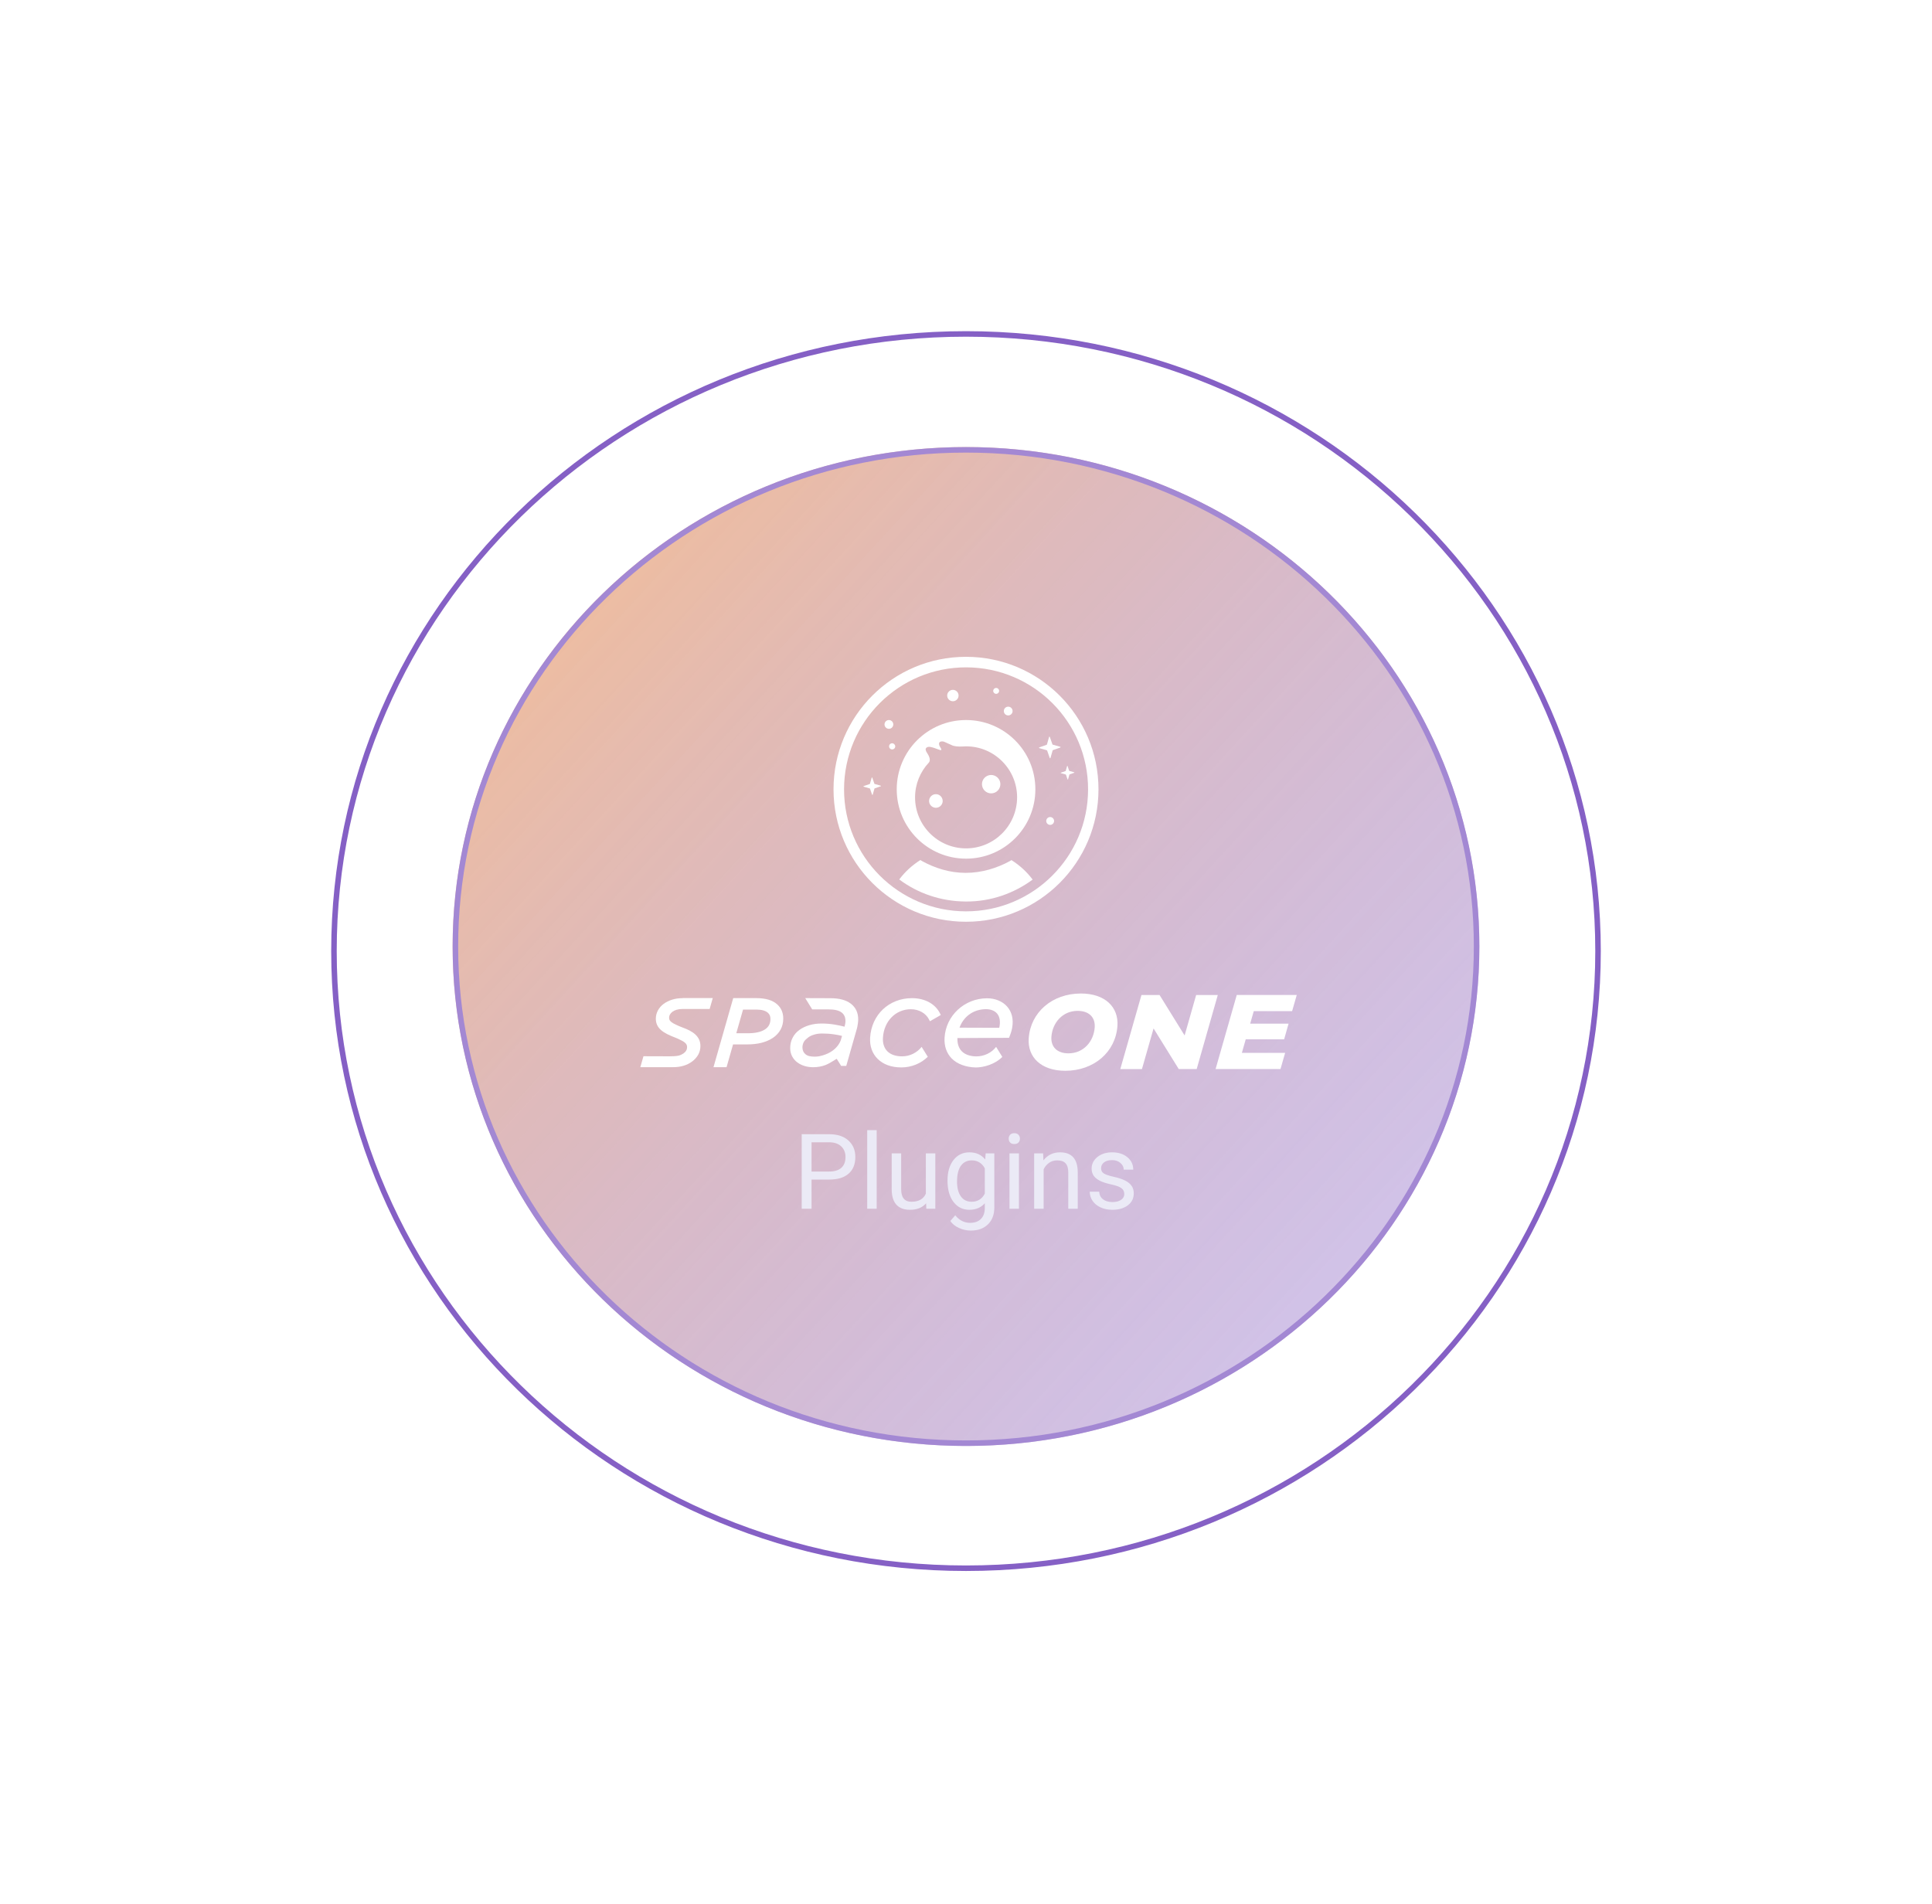 <svg width="350" height="345" viewBox="0 0 350 345" fill="none" xmlns="http://www.w3.org/2000/svg">
<g opacity="0.6" filter="url(#filter0_d)">
<ellipse cx="175" cy="171.486" rx="93" ry="90.487" fill="url(#paint0_linear)"/>
<path d="M267.5 171.486C267.5 221.172 226.099 261.473 175 261.473C123.901 261.473 82.5 221.172 82.5 171.486C82.5 121.801 123.901 81.5 175 81.5C226.099 81.5 267.5 121.801 267.5 171.486Z" stroke="#6638B6"/>
</g>
<path d="M161.827 131.248C161.827 130.809 161.471 130.453 161.033 130.453C160.594 130.453 160.238 130.809 160.238 131.248C160.238 131.686 160.594 132.042 161.033 132.042C161.471 132.054 161.827 131.686 161.827 131.248Z" fill="white"/>
<path d="M161.624 134.663C161.316 134.663 161.067 134.912 161.067 135.22C161.067 135.529 161.316 135.778 161.624 135.778C161.932 135.778 162.181 135.529 162.181 135.22C162.169 134.912 161.92 134.663 161.624 134.663Z" fill="white"/>
<path d="M159.554 142.35L158.439 142.029C158.416 142.029 158.404 142.006 158.404 141.994L158.024 140.891C158.001 140.844 157.93 140.844 157.918 140.891L157.598 142.006C157.598 142.029 157.574 142.041 157.562 142.041L156.459 142.421C156.412 142.444 156.412 142.516 156.459 142.527L157.574 142.848C157.598 142.848 157.609 142.871 157.609 142.883L157.989 143.986C158.013 144.033 158.084 144.033 158.096 143.986L158.416 142.871C158.416 142.848 158.439 142.836 158.451 142.836L159.554 142.456C159.613 142.433 159.613 142.361 159.554 142.35Z" fill="white"/>
<path d="M183.23 155.828C183.159 155.876 183.088 155.923 183.017 155.971C180.645 157.275 177.871 158.141 174.942 158.141C172.025 158.141 169.333 157.275 166.973 155.971C166.89 155.923 166.807 155.876 166.736 155.816C165.23 156.777 163.962 157.927 162.906 159.338C166.238 161.828 170.4 163.31 174.977 163.334C179.531 163.358 183.681 161.852 187.072 159.362C186.005 157.939 184.748 156.789 183.23 155.828Z" fill="white"/>
<path d="M182.647 129.62C183.086 129.62 183.441 129.264 183.441 128.826C183.441 128.387 183.086 128.031 182.647 128.031C182.208 128.031 181.852 128.387 181.852 128.826C181.852 129.264 182.208 129.62 182.647 129.62Z" fill="white"/>
<path d="M172.624 127.048C173.193 127.048 173.655 126.585 173.655 126.016C173.655 125.447 173.193 124.984 172.624 124.984C172.054 124.984 171.592 125.447 171.592 126.016C171.592 126.585 172.054 127.048 172.624 127.048Z" fill="white"/>
<path d="M180.464 125.707C180.761 125.707 180.998 125.47 180.998 125.173C180.998 124.877 180.761 124.64 180.464 124.64C180.168 124.64 179.93 124.877 179.93 125.173C179.93 125.47 180.168 125.707 180.464 125.707Z" fill="white"/>
<path d="M169.67 143.891C168.994 143.819 168.39 144.317 168.318 144.993C168.247 145.669 168.745 146.274 169.421 146.345C170.097 146.416 170.702 145.918 170.773 145.242C170.832 144.566 170.346 143.962 169.67 143.891Z" fill="white"/>
<path d="M178.895 140.545C178.053 140.912 177.662 141.884 178.03 142.738C178.397 143.58 179.37 143.971 180.223 143.604C181.065 143.236 181.457 142.264 181.089 141.41C180.71 140.568 179.737 140.177 178.895 140.545Z" fill="white"/>
<path d="M194.598 139.921L193.721 139.672C193.709 139.672 193.697 139.66 193.685 139.648L193.401 138.782C193.389 138.735 193.33 138.747 193.318 138.782L193.069 139.66C193.069 139.672 193.057 139.683 193.045 139.695L192.191 139.992C192.144 140.004 192.156 140.063 192.191 140.075L193.069 140.324C193.081 140.324 193.093 140.336 193.104 140.347L193.401 141.213C193.413 141.261 193.472 141.249 193.484 141.213L193.733 140.336C193.733 140.324 193.745 140.312 193.757 140.3L194.61 140.004C194.646 139.992 194.646 139.932 194.598 139.921Z" fill="white"/>
<path d="M175 119C161.743 119 151 129.743 151 143C151 156.257 161.743 167 175 167C188.257 167 199 156.257 199 143C199 129.743 188.257 119 175 119ZM174.976 165.115C162.763 165.091 152.885 155.178 152.909 142.976C152.933 130.775 162.846 120.885 175.047 120.909C187.261 120.933 197.138 130.846 197.115 143.047C197.091 155.249 187.178 165.126 174.976 165.115Z" fill="white"/>
<path d="M192.081 135.303L190.706 134.912C190.682 134.9 190.67 134.888 190.658 134.865L190.184 133.513C190.16 133.442 190.065 133.454 190.053 133.513L189.662 134.888C189.65 134.912 189.638 134.924 189.615 134.936L188.275 135.41C188.215 135.434 188.215 135.529 188.275 135.541L189.65 135.932C189.674 135.944 189.686 135.956 189.698 135.979L190.172 137.331C190.196 137.402 190.291 137.39 190.302 137.331L190.694 135.956C190.706 135.932 190.717 135.92 190.741 135.908L192.081 135.434C192.152 135.41 192.152 135.315 192.081 135.303Z" fill="white"/>
<path d="M175.009 130.453C168.072 130.453 162.451 136.074 162.451 143.01C162.451 149.947 168.072 155.568 175.009 155.568C181.945 155.568 187.566 149.947 187.566 143.01C187.578 136.074 181.945 130.453 175.009 130.453ZM175.009 153.706C169.91 153.706 165.772 149.568 165.772 144.469C165.772 142.038 166.72 139.821 168.262 138.172C168.712 137.674 168.202 136.809 167.989 136.477C167.775 136.18 167.598 135.801 167.74 135.576C167.918 135.303 168.262 135.267 168.605 135.338C169.625 135.552 170.384 136.038 170.515 135.872C170.598 135.777 170.42 135.493 170.313 135.338C170.064 134.983 170.052 134.58 170.266 134.425C170.491 134.271 170.882 134.307 171.107 134.414C171.428 134.556 171.795 134.71 172.554 135.066C172.827 135.184 173.538 135.303 174.439 135.244C174.629 135.232 174.819 135.22 175.021 135.22C180.119 135.22 184.258 139.358 184.258 144.457C184.246 149.568 180.119 153.706 175.009 153.706Z" fill="white"/>
<path d="M190.247 148.028C189.855 148.028 189.535 148.348 189.535 148.74C189.535 149.131 189.855 149.451 190.247 149.451C190.638 149.451 190.958 149.131 190.958 148.74C190.958 148.348 190.638 148.028 190.247 148.028Z" fill="white"/>
<path d="M139.22 181.117C138.588 180.935 137.859 180.836 137.043 180.836H133.041H132.832L132.776 181.026L129.255 193.347H131.624L132.8 189.222H135.37C136.314 189.222 137.187 189.124 137.963 188.926C138.756 188.721 139.452 188.417 140.036 188.022C140.629 187.619 141.093 187.118 141.413 186.533C141.733 185.956 141.893 185.28 141.893 184.52C141.893 183.517 141.549 182.682 140.877 182.044C140.437 181.626 139.876 181.307 139.22 181.117ZM138.596 186.495C137.891 186.966 136.835 187.202 135.466 187.202H133.385L134.609 182.91H137.003C137.987 182.91 138.708 183.115 139.14 183.517C139.436 183.798 139.572 184.14 139.572 184.604C139.572 185.454 139.26 186.055 138.596 186.495Z" fill="white"/>
<path d="M123.676 180.843C122.98 180.843 122.339 180.934 121.755 181.117C121.171 181.299 120.659 181.557 120.226 181.876C119.786 182.203 119.434 182.605 119.186 183.069C118.938 183.532 118.81 184.041 118.81 184.565C118.81 184.991 118.89 185.386 119.058 185.728C119.218 186.069 119.466 186.381 119.778 186.647C120.074 186.905 120.45 187.14 120.891 187.368C121.315 187.581 121.811 187.794 122.371 188.006C122.716 188.136 122.972 188.265 123.22 188.394C123.284 188.424 123.348 188.455 123.412 188.485C123.7 188.622 123.924 188.766 124.076 188.903C124.22 189.024 124.324 189.153 124.381 189.275C124.437 189.397 124.469 189.541 124.469 189.693C124.469 189.943 124.421 190.149 124.308 190.338C124.188 190.544 124.012 190.726 123.804 190.87C123.58 191.022 123.228 191.182 122.988 191.242C122.507 191.364 121.787 191.379 121.283 191.379C121.203 191.379 116.568 191.364 116.568 191.364L116 193.347H121.907C122.62 193.347 123.252 193.263 123.836 193.088C124.421 192.914 124.949 192.648 125.413 192.298C125.861 191.957 126.229 191.546 126.494 191.075C126.758 190.597 126.886 190.088 126.886 189.51C126.886 189.085 126.806 188.698 126.654 188.356C126.502 188.022 126.27 187.71 125.973 187.429C125.685 187.163 125.333 186.92 124.909 186.7C124.509 186.495 124.028 186.29 123.5 186.1C123.164 185.978 122.9 185.849 122.644 185.735C122.564 185.697 122.483 185.659 122.403 185.621C122.099 185.484 121.851 185.34 121.659 185.196C121.491 185.074 121.379 184.945 121.307 184.816C121.243 184.694 121.211 184.55 121.211 184.383C121.211 184.193 121.259 184.003 121.355 183.828C121.459 183.639 121.611 183.471 121.803 183.319C122.003 183.168 122.259 183.038 122.564 182.947C122.876 182.856 123.236 182.803 123.636 182.803H128.559L129.127 180.82H123.676V180.843Z" fill="white"/>
<path d="M166.963 189.67C166.115 190.748 164.794 191.386 163.426 191.386C162.281 191.386 161.352 191.067 160.752 190.467C160.176 189.89 159.896 189.047 159.952 188.029C160.12 185.028 162.249 182.848 165.01 182.848C166.483 182.848 167.756 183.585 168.332 184.762L168.46 185.028L170.221 184.018L170.429 183.896L170.333 183.691C169.501 181.921 167.604 180.858 165.267 180.843H165.21C161.048 180.843 157.863 183.859 157.63 188.021C157.542 189.548 158.015 190.862 158.975 191.827C160 192.853 161.488 193.392 163.281 193.392C165.114 193.392 166.859 192.67 168.076 191.462L166.963 189.67Z" fill="white"/>
<path d="M180.458 189.67C179.601 190.764 178.273 191.395 176.856 191.395C176.832 191.395 176.88 191.395 176.856 191.395C175.751 191.38 174.823 191.06 174.247 190.476C173.678 189.906 173.414 189.093 173.446 188.068L182.787 188.03L182.859 187.87C182.995 187.543 183.243 186.89 183.363 186.214C183.636 184.664 183.315 183.327 182.435 182.347C181.595 181.406 180.282 180.866 178.825 180.866C174.735 180.866 171.349 184.003 171.117 188.007C171.029 189.503 171.469 190.802 172.398 191.759C173.39 192.777 174.951 193.347 176.76 193.4C176.816 193.4 176.704 193.4 176.76 193.4C178.177 193.4 180.218 192.853 181.579 191.486L180.458 189.67ZM181.026 186.214L173.822 186.191C174.535 184.247 176.16 183.008 178.249 182.849C178.361 182.841 178.473 182.834 178.585 182.834C179.473 182.834 180.21 183.122 180.65 183.654C181.138 184.247 181.266 185.128 181.026 186.214Z" fill="white"/>
<path d="M154.141 181.846C153.268 181.178 152.051 180.851 150.419 180.851C150.002 180.851 149.17 180.844 148.377 180.844C147.657 180.844 146.544 180.836 146.224 180.836H145.88L147.137 182.879H150.13C151.179 182.879 151.963 183.062 152.452 183.426C152.924 183.776 153.164 184.3 153.164 184.984C153.164 185.135 153.148 185.303 153.116 185.485C153.084 185.675 153.044 185.842 153.004 185.994L152.996 186.009C152.46 185.872 151.867 185.751 151.235 185.637C150.483 185.508 149.682 185.439 148.85 185.439C148.041 185.439 147.281 185.538 146.6 185.743C145.912 185.948 145.304 186.237 144.792 186.617C144.271 186.997 143.863 187.475 143.583 188.03C143.295 188.584 143.151 189.207 143.151 189.891C143.151 190.453 143.271 190.954 143.503 191.387C143.735 191.813 144.039 192.177 144.423 192.466C144.8 192.755 145.248 192.975 145.736 193.127C146.224 193.279 146.753 193.355 147.297 193.355C148.121 193.355 148.89 193.218 149.586 192.944C149.986 192.8 150.979 192.215 151.579 191.828L152.38 193.112H153.308L155.229 186.381C155.293 186.161 155.333 185.941 155.365 185.72C155.373 185.652 155.389 185.591 155.397 185.523C155.445 185.242 155.469 184.961 155.469 184.695C155.477 183.495 155.029 182.53 154.141 181.846ZM152.332 188.409C152.308 188.501 151.651 190.719 148.417 191.364C148.409 191.364 148.057 191.44 147.561 191.44C147.193 191.44 146.849 191.402 146.536 191.326C146.296 191.25 146.104 191.159 145.968 191.045C145.568 190.719 145.368 190.293 145.368 189.746C145.368 189.42 145.464 189.055 145.64 188.736C145.8 188.447 146.184 188.136 146.456 187.931C146.721 187.733 147.057 187.574 147.521 187.437C147.937 187.308 148.417 187.247 148.938 187.247C149.674 187.247 150.387 187.293 151.043 187.392C151.587 187.468 152.091 187.566 152.54 187.68L152.332 188.409Z" fill="white"/>
<path d="M227.131 183.198L226.482 185.462H233.438L232.63 188.303H225.674L224.977 190.756H232.814L231.973 193.688H220.215L224.049 180.266H234.919L234.078 183.198H227.131Z" fill="white"/>
<path d="M220.616 180.266L216.79 193.688H213.541L208.978 186.327L206.873 193.696H202.951L206.785 180.273H210.067L214.605 187.604L216.694 180.273H220.616V180.266Z" fill="white"/>
<path d="M186.365 188.075C186.71 183.403 190.608 180 195.818 180C200.173 180 202.694 182.446 202.43 185.925C202.086 190.597 198.188 194 192.977 194C188.623 193.992 186.109 191.554 186.365 188.075ZM198.316 186.145C198.444 184.36 197.331 183.145 195.226 183.145C192.481 183.145 190.656 185.302 190.472 187.839C190.344 189.625 191.456 190.84 193.561 190.84C196.307 190.84 198.132 188.69 198.316 186.145Z" fill="white"/>
<path d="M147.02 213.712V219H145.238V205.492H150.22C151.698 205.492 152.855 205.869 153.69 206.624C154.531 207.379 154.952 208.377 154.952 209.621C154.952 210.932 154.54 211.943 153.718 212.654C152.901 213.359 151.729 213.712 150.202 213.712H147.02ZM147.02 212.255H150.22C151.173 212.255 151.903 212.033 152.41 211.587C152.917 211.136 153.17 210.486 153.17 209.639C153.17 208.835 152.917 208.192 152.41 207.709C151.903 207.227 151.207 206.977 150.322 206.958H147.02V212.255ZM158.82 219H157.104V204.75H158.82V219ZM167.773 218.007C167.105 218.793 166.125 219.186 164.832 219.186C163.762 219.186 162.946 218.876 162.383 218.258C161.826 217.633 161.545 216.712 161.539 215.493V208.962H163.255V215.447C163.255 216.968 163.873 217.729 165.11 217.729C166.422 217.729 167.294 217.24 167.727 216.263V208.962H169.443V219H167.81L167.773 218.007ZM171.651 213.897C171.651 212.333 172.013 211.09 172.736 210.168C173.46 209.24 174.419 208.776 175.612 208.776C176.837 208.776 177.792 209.209 178.479 210.075L178.562 208.962H180.13V218.759C180.13 220.058 179.744 221.081 178.971 221.83C178.204 222.578 177.171 222.952 175.872 222.952C175.148 222.952 174.44 222.798 173.748 222.488C173.055 222.179 172.526 221.755 172.161 221.217L173.052 220.188C173.788 221.097 174.688 221.551 175.751 221.551C176.586 221.551 177.236 221.316 177.7 220.846C178.17 220.376 178.405 219.714 178.405 218.861V217.998C177.718 218.79 176.781 219.186 175.594 219.186C174.419 219.186 173.466 218.712 172.736 217.766C172.013 216.82 171.651 215.53 171.651 213.897ZM173.376 214.092C173.376 215.224 173.608 216.115 174.072 216.764C174.536 217.407 175.186 217.729 176.021 217.729C177.103 217.729 177.898 217.237 178.405 216.254V211.671C177.879 210.712 177.09 210.233 176.039 210.233C175.204 210.233 174.552 210.558 174.082 211.207C173.611 211.856 173.376 212.818 173.376 214.092ZM184.593 219H182.876V208.962H184.593V219ZM182.737 206.299C182.737 206.021 182.821 205.786 182.988 205.594C183.161 205.403 183.415 205.307 183.749 205.307C184.083 205.307 184.336 205.403 184.509 205.594C184.682 205.786 184.769 206.021 184.769 206.299C184.769 206.578 184.682 206.81 184.509 206.995C184.336 207.181 184.083 207.273 183.749 207.273C183.415 207.273 183.161 207.181 182.988 206.995C182.821 206.81 182.737 206.578 182.737 206.299ZM188.972 208.962L189.027 210.224C189.794 209.259 190.796 208.776 192.033 208.776C194.155 208.776 195.225 209.973 195.243 212.367V219H193.527V212.357C193.521 211.634 193.354 211.099 193.026 210.752C192.704 210.406 192.2 210.233 191.514 210.233C190.957 210.233 190.468 210.381 190.048 210.678C189.627 210.975 189.299 211.365 189.064 211.847V219H187.348V208.962H188.972ZM203.676 216.337C203.676 215.874 203.5 215.515 203.147 215.261C202.801 215.001 202.192 214.779 201.32 214.593C200.454 214.408 199.764 214.185 199.251 213.925C198.744 213.666 198.367 213.356 198.119 212.998C197.878 212.639 197.757 212.212 197.757 211.717C197.757 210.895 198.104 210.199 198.796 209.63C199.495 209.061 200.386 208.776 201.468 208.776C202.606 208.776 203.528 209.07 204.233 209.658C204.944 210.245 205.3 210.997 205.3 211.912H203.574C203.574 211.442 203.373 211.037 202.971 210.697C202.575 210.357 202.074 210.187 201.468 210.187C200.844 210.187 200.355 210.323 200.002 210.595C199.65 210.867 199.474 211.222 199.474 211.662C199.474 212.076 199.638 212.388 199.965 212.599C200.293 212.809 200.884 213.01 201.737 213.202C202.597 213.393 203.293 213.622 203.825 213.888C204.357 214.154 204.749 214.476 205.003 214.853C205.263 215.224 205.393 215.679 205.393 216.217C205.393 217.114 205.034 217.834 204.316 218.378C203.599 218.917 202.668 219.186 201.524 219.186C200.72 219.186 200.009 219.043 199.39 218.759C198.772 218.474 198.286 218.078 197.934 217.571C197.587 217.058 197.414 216.504 197.414 215.911H199.13C199.161 216.486 199.39 216.944 199.817 217.284C200.25 217.618 200.819 217.785 201.524 217.785C202.173 217.785 202.693 217.655 203.083 217.395C203.478 217.129 203.676 216.777 203.676 216.337Z" fill="#EBEAF6"/>
<g opacity="0.8" filter="url(#filter1_d)">
<path d="M289.5 172.313C289.5 234.055 238.248 284.126 175 284.126C111.752 284.126 60.5 234.055 60.5 172.313C60.5 110.572 111.752 60.5 175 60.5C238.248 60.5 289.5 110.572 289.5 172.313Z" stroke="#6638B6"/>
</g>
<defs>
<filter id="filter0_d" x="22" y="21" width="306" height="300.973" filterUnits="userSpaceOnUse" color-interpolation-filters="sRGB">
<feFlood flood-opacity="0" result="BackgroundImageFix"/>
<feColorMatrix in="SourceAlpha" type="matrix" values="0 0 0 0 0 0 0 0 0 0 0 0 0 0 0 0 0 0 127 0"/>
<feMorphology radius="10" operator="dilate" in="SourceAlpha" result="effect1_dropShadow"/>
<feOffset/>
<feGaussianBlur stdDeviation="25"/>
<feColorMatrix type="matrix" values="0 0 0 0 0.675 0 0 0 0 0.408 0 0 0 0 0.506 0 0 0 0.2 0"/>
<feBlend mode="normal" in2="BackgroundImageFix" result="effect1_dropShadow"/>
<feBlend mode="normal" in="SourceGraphic" in2="effect1_dropShadow" result="shape"/>
</filter>
<filter id="filter1_d" x="0" y="0" width="350" height="344.626" filterUnits="userSpaceOnUse" color-interpolation-filters="sRGB">
<feFlood flood-opacity="0" result="BackgroundImageFix"/>
<feColorMatrix in="SourceAlpha" type="matrix" values="0 0 0 0 0 0 0 0 0 0 0 0 0 0 0 0 0 0 127 0"/>
<feMorphology radius="10" operator="dilate" in="SourceAlpha" result="effect1_dropShadow"/>
<feOffset/>
<feGaussianBlur stdDeviation="25"/>
<feColorMatrix type="matrix" values="0 0 0 0 0.979 0 0 0 0 0.754 0 0 0 0 0.583 0 0 0 0.3 0"/>
<feBlend mode="normal" in2="BackgroundImageFix" result="effect1_dropShadow"/>
<feBlend mode="normal" in="SourceGraphic" in2="effect1_dropShadow" result="shape"/>
</filter>
<linearGradient id="paint0_linear" x1="82.767" y1="95.871" x2="243.197" y2="243.106" gradientUnits="userSpaceOnUse">
<stop offset="0.014" stop-color="#EE9450"/>
<stop offset="1" stop-color="#6638B6" stop-opacity="0.5"/>
</linearGradient>
</defs>
</svg>
